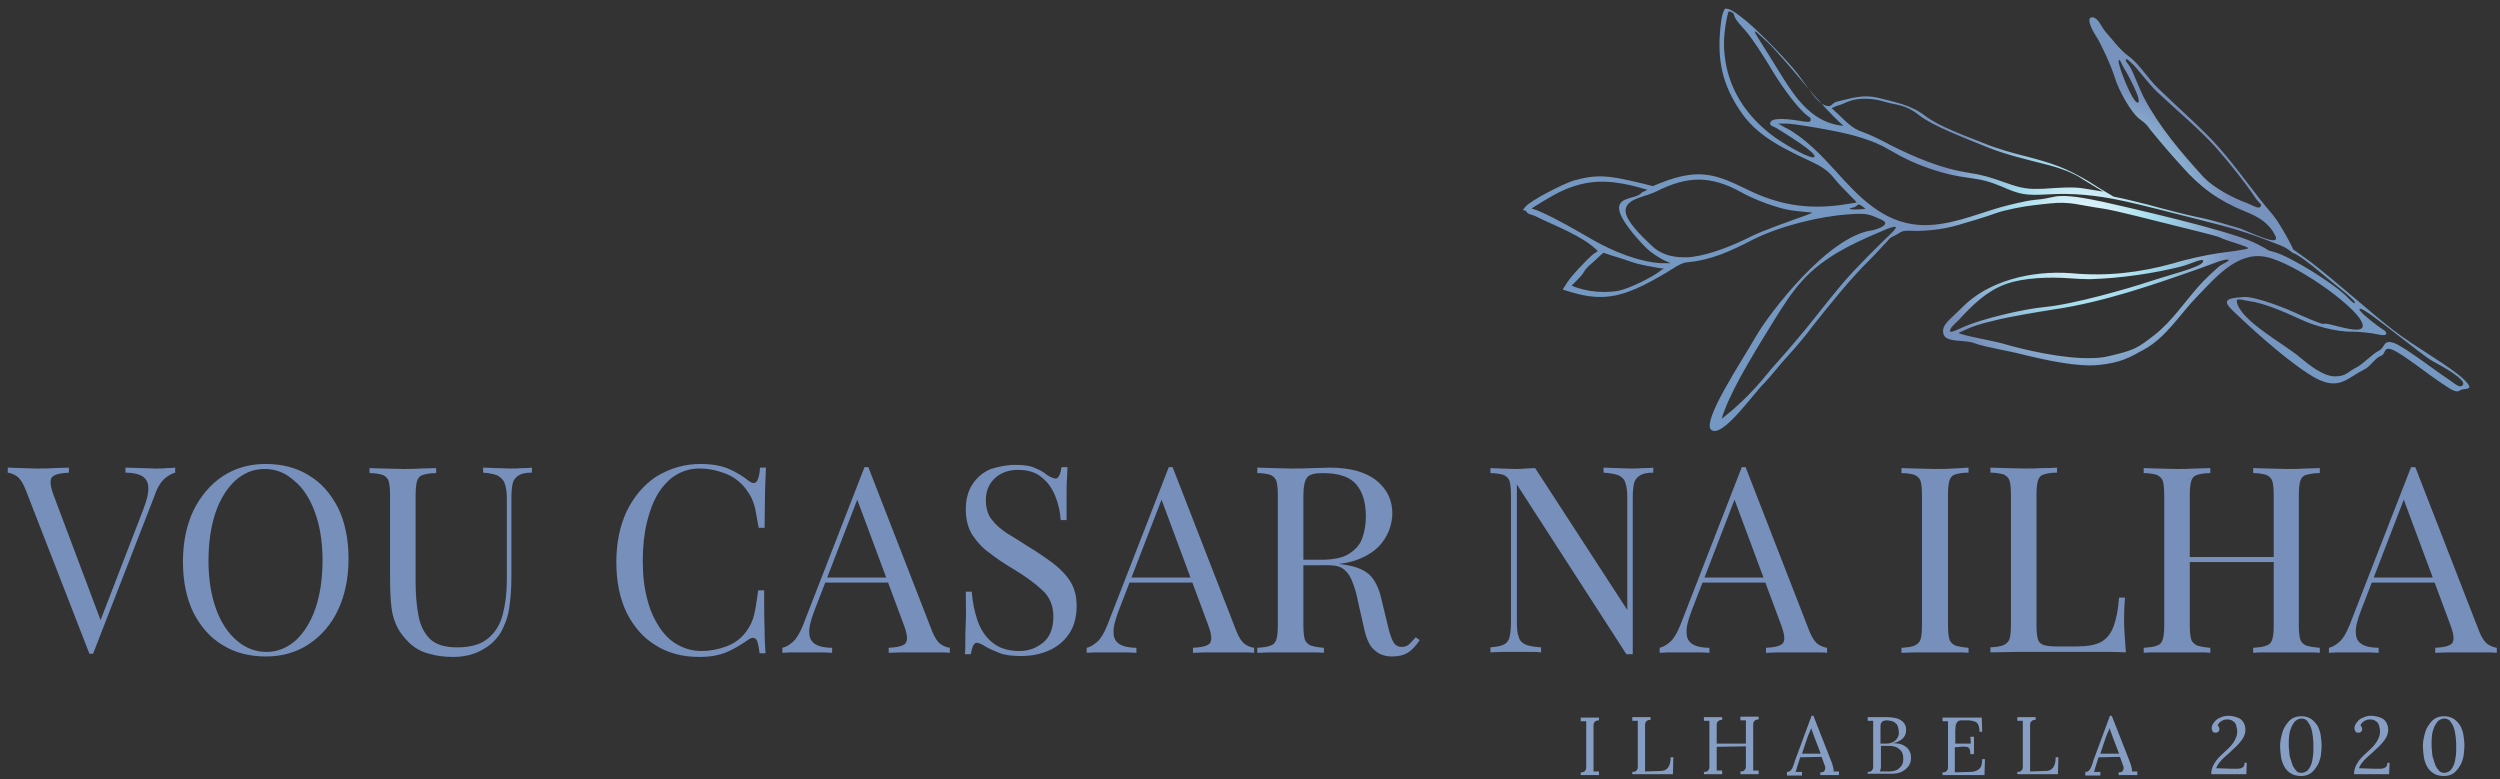 <?xml version="1.0" encoding="utf-8"?>
<!-- Generator: Adobe Illustrator 22.0.0, SVG Export Plug-In . SVG Version: 6.00 Build 0)  -->
<svg version="1.1" id="Layer_1" xmlns="http://www.w3.org/2000/svg" xmlns:xlink="http://www.w3.org/1999/xlink" x="0px" y="0px"
	 viewBox="0 0 548 170.8" style="enable-background:new 0 0 548 170.8;" xml:space="preserve">
<rect x="0" y="0" width="548" height="170.8" fill="#333333" stroke="none"/>
<style type="text/css">
	.st0{clip-path:url(#SVGID_2_);fill:url(#SVGID_3_);}
	.st1{clip-path:url(#SVGID_5_);fill:#778FBB;}
	.st2{clip-path:url(#SVGID_5_);fill:#879EC4;}
	.st3{clip-path:url(#SVGID_7_);fill:#778FBB;}
</style>
<g>
	<defs>
		<path id="SVGID_1_" d="M504.1,78.3c-3.2-2.8-13.1-8-13.8-12.2c-0.1-0.8,1-0.4,2.7-0.1c3.1,0.4,7.4,2.2,11.5,4.1
			c2.5,1.2,7.6,2.7,11.1,2.6c1.5,0,4.5,0.3,5.6,0.6c2.5,0.6,2.1-0.6,1.1-1.1c-1-0.6-6.5-4.8-4.8-4.5c1.6,0.3,13.5,10.3,15.8,11.5
			c2.3,1.2,7.2,4,6.6,5.1c-0.6,1.1-2-0.4-3.4-1.3c-2.5-1.6-9.3-6.9-11.7-7.8c-2.5-0.9-1.9,1-3.4,1.7c-1.4,0.7-3.4,2.9-4.8,3.6
			c-2.2,1.1-2.2,2-4.9,2c0,0,0,0,0,0C509.2,82.4,506.4,80.2,504.1,78.3 M438.6,75.2c-1.9-0.5-6.9-1.4-8.4-1.9
			c-1.5-0.4-0.8-0.3,0.6-1c1.4-0.7,3.2-1.3,6.2-2c3-0.8,9.5-1.9,13.4-2.5c10.8-1.6,22-5.5,31.9-9c2.5-0.9,5.1-2,6-1.9
			c0.9,0.2-1.2,0.9-2,1.6c-0.8,0.7-3.1,2.8-4.4,4.3c-3,3.4-5.9,7.7-9.6,10.6s-4.5,3.4-10.2,4.7c-1.2,0.3-2.5,0.4-4.1,0.4
			C452.2,78.6,444,76.8,438.6,75.2 M477.8,58.5c2.5-0.6,5.6-2.3,5.1-1.1c-0.5,1.2-7.2,2.8-11.7,4.3c-4.5,1.5-16.6,5-23,5.6
			c-5.2,0.5-13.9,2.7-17.4,4.2c-2.7,1.2-3.8,1.8-3.2,0.5c0.2-0.4,1.3-1.4,1.9-2c2.8-3.1,6-6.2,10.1-7.7c4.1-1.5,9.9-1.6,14-1.3
			c1.5,0.1,3,0.2,4.5,0.2C465,61,472.1,59.9,477.8,58.5 M345.8,63.1c-0.4-0.1-0.9-0.3-1.3-0.5c0.5-0.5,0.8-0.8,1.3-1.3
			c0.5-0.5,1-1,1.4-1.7c0.4-0.8,1.5-1.7,2.2-2.3c0.7-0.6,1.3-1.3,2.1-1.9c1.3,0.5,4.8,1.5,5.8,1.9c2.1,0.8,5.6,1.3,6.7,1.5
			c0.4,0.1,0.6,0,0.8,0c0,0,0,0,0,0c-0.1,0.1-0.4,0.2-0.9,0.6c-1.3,1.1-6.8,4-9.5,4.4c-0.8,0.1-1.7,0.2-2.6,0.2
			C349.6,64,347.6,63.7,345.8,63.1 M378,90c2.2-5.9,7.6-14.4,10.4-19c2.5-4.1,4.5-7.1,6.6-9.4c4.8-5.4,11.6-8.4,16.5-10.5
			c2.5-1.1,5.7-2.5,3.1,0c-2.6,2.5-7.4,7.2-10.6,10.9c-1.7,2-4.9,6-6.8,8.4c-1.9,2.4-4.3,5.2-6.2,7.4c-1.9,2.1-3.3,3.7-5,5.8
			c-1.8,2.1-3.7,4-5.7,5.8c-0.9,0.8-1.9,1.6-2.9,2.4C377.5,91.3,377.7,90.8,378,90 M405.7,45.6c1-0.2,0.9-0.2,1.4-0.6
			c0.5-0.4,0.7,0,1.1,0.2c0.3,0.2,0.5,0.4,0.7,0.6c-0.3,0-1.2,0.1-1.4,0.1c-0.1,0-0.3,0-0.5,0C406.1,46,404.9,45.8,405.7,45.6
			 M364.2,57.7c-5.1-0.3-10.8-2.7-15-5.1c-4.2-2.4-7.7-4.5-11.8-6.3c-0.9-0.4-0.9-0.3-1.7-0.6c1-0.6,1.2-0.8,2.4-1.5
			c1.2-0.7,3.2-1.9,4.6-2.5c5.3-2.3,9.6-2.3,15.1-1c0.8,0.2,2.4,0.6,3.3,0.9c-0.2,0.2-1.2,0.5-1.3,0.7c-1.1,1.3-4.8,0.8-4.9,3.2
			c-0.1,2.4,4.1,7,6,8.9c0.9,0.9,2.5,1.9,3.4,2.4c0.9,0.5,1.1,0.5,1.9,0.9c-0.4,0-0.6,0-0.9,0c-0.2,0-0.4,0-0.6,0
			C364.5,57.7,364.3,57.7,364.2,57.7 M362,53.8c-2.1-2-6.3-5.9-5.6-8.2c0.7-2.2,4.2-2.4,6.8-3.7c6.6-3.3,11.7-3.5,18.4,0.2
			c2.3,1.3,5.6,2.6,7.7,3.2c3,1,5.3,1,7.9,1.3c0.4,0-2.1,0.9-3.6,1.4c-1.4,0.5-7.5,2.7-9.5,3.7c-4.1,2.1-9.2,4.1-13.1,4.6
			c-0.7,0.1-1.3,0.1-1.9,0.1C366.1,56.4,363.7,55.5,362,53.8 M390.4,27.1c0.1,0,0.3,0,1.4,0c1.9,0.1,7.1,1,9.6,1.5
			c4.4,0.8,9.1,2.1,12.5,4.1c3.4,2,6,3.2,9.2,4.3c3.2,1.1,5.6,1.6,8.6,2c3,0.4,4.4,0.8,7.1,1.9c3.9,1.7,5,2,10.2,1.7
			c5.1-0.3,10.3,0.1,16.7,1.5c2.9,0.6,11.4,2.8,15,3.7c3.6,0.9,8.3,2.1,11,3c2.8,0.9,4.6,1.6,6.4,2.3c1.8,0.7,2.5,0.9,3.5,1.6
			c1,0.7,0.4,0.5,1.6,1c1.1,0.6,2.3,1.5,3.7,2.6c1.4,1.1,4.8,4,6,4.9c1.2,1,3.2,2.6,3.3,3.1c0.1,0.5-0.8-0.2-1.6-1.1
			c-3-3.1-12.5-8.9-15.9-9.9c-1.1-0.3-1.5-0.4-1.6-0.5c-0.1-0.1-0.3-0.2-0.8-0.5c-2.1-1.1-2.3-1.3-5.5-2.4c-5.1-1.7-12.2-3.5-18.4-5
			c-2.8-0.7-8.9-2.1-11.6-2.7c-3.4-0.7-7.8-1.6-10.4-1.1c-2.5,0.5-2.2,0.5-4.3,0.7c-2.1,0.2-5.6,1.1-7.5,1.6
			c-6.2,1.8-11.7,4.3-18,3.9c-7.9-0.6-13.1-6.1-18.3-11.9c-2.9-3.2-6.7-7.2-10.7-9.3c-0.7-0.3-1.2-0.7-1.9-1c0.3,0,0.4,0,0.5,0
			C390.3,27.1,390.3,27.1,390.4,27.1 M438.9,39.8c-2.5-0.9-4.5-1.5-7.2-1.9c-6.1-0.9-12.2-3.5-17.5-6.2c-2.3-1.2-3.8-2-6-2.8
			c-2.2-0.7-3.6-2.3-5.3-3.9c-0.3-0.3-1-0.9-1.4-1.3c0.8-0.3,0.7-0.4,1.8-0.7c1-0.3,1.8-0.9,3.5-1.2c1.7-0.3,4.1-0.2,6.3,0.5
			c2.6,0.8,4.5,0.5,7.5,2.9c3,2.4,10.2,5.1,14.6,6.9c4.4,1.8,8.8,2.8,13.9,4.1c1.9,0.5,5.4,1.6,7.6,3.2c0.8,0.5,3.3,2,4.3,2.6
			c-1.1-0.2-3.2-0.5-4.3-0.7c-2.3-0.4-5.9-0.1-7.6,0c-0.9,0.1-1.7,0.1-2.4,0.1C443.8,41.5,442,40.9,438.9,39.8 M464.4,13.4
			c0.1-1,0.8,1,1.1,1.4c0.3,0.4,4.3,7.5,3.1,7.7c0,0,0,0,0,0C467.4,22.5,464.3,14.4,464.4,13.4 M492.5,44.5c-3-1.1-7.1-3.2-9.5-5.7
			c-5-5.5-9.7-11-13.1-17.5c-0.9-1.7-2.2-5.2-2.8-6.3c-0.6-1.1-1.3-1.6-1.1-1.9c0.2-0.3,0.2-0.2,1.3,0.8c1.1,0.9,3.6,4.4,5.5,6.2
			c3.9,3.7,9.2,8.1,12.9,12.2c3,3.4,6.6,7.9,8.7,11.1c0.9,1.3,1.5,1.3,1.1,1.9c-0.1,0.1-0.2,0.2-0.4,0.2
			C494.5,45.5,493.5,44.9,492.5,44.5 M401.9,27.2c-5.8-1.5-9.2-7.1-12.1-11.8c-1.2-1.9-3.9-6.3-4.5-7.2c-1.8-2.9,0.5-0.4,2.3,1.2
			c1.1,1,5.1,5.6,7.1,8c1.6,2,5.1,6,7.1,8c0.9,0.9,1.4,1.4,2.3,2.2C403.3,27.5,402.6,27.4,401.9,27.2 M388.9,30
			c-6-4.4-10.2-10.5-10.9-18.3c-0.3-2.8,0.1-6,0.7-8.5c0.2-1,0.4-0.7,0.9-0.5c0.5,0.3,0.3,0,0.6,0.9c0.3,0.8,1.2,1.8,2.3,3
			c1.6,1.8,4,5.6,5.4,7.9c2.1,3.6,5.1,7.9,7.6,10.3c1.1,1,1.5,0.9,1.4,1.6c-0.1,0.7-2.5,0-3,0c-1.2-0.2-5-0.7-5.7,0.2
			c-0.7,1,0.7,1.1,1.4,1.6c1.1,0.7,8.9,5.4,8.1,6.2c-0.1,0.1-0.2,0.1-0.3,0.1C395.8,34.4,390.7,31.3,388.9,30 M377.3,4.5
			c-1.1,8.2,0,14,4.7,20.6c3.8,5.2,9.7,7.8,15.4,10.5c1.7,0.8,3.3,1.8,4.4,3.2c1.1,1.4,2.5,2.8,3.4,3.7c0.9,1,1.1,1,1.8,1.9
			c-0.9,0.1-2.5,0.4-3.2,0.5c-7.9,1.1-14.2-0.1-20.9-3.4s-10.2-4.4-17.3-2c-0.9,0.3-2.3,0.9-3.3,1.3c-1.2-0.3-3.5-0.9-4.5-1.1
			c-5-1.1-7.7-1.6-12.9-0.1c-2.3,0.7-9.3,4.3-10.5,5.7c-0.7,0.8-0.6,0.8-0.4,0.8c0.2,0,0.4,0,0.6,0.3c0.4,0.7,1.1,0.5,2.4,1.2
			c3.8,1.9,9.9,4.1,13.1,7.3c0.3,0.3-0.2,0.2-1.2,1.1c-1,0.9-4.8,4.7-5.8,6.6c-0.1,0.2-0.5,0.6-0.5,0.9c1,0.3,2.6,0.8,3.5,1
			c5.4,1.3,9.3,0.4,14.2-2c2-1,4.8-2.6,6.2-3.5c1.4-0.9,2.3-1.4,3.3-1.5c5.4-0.5,9.4-2.4,14.3-4.9c6.1-3.1,14.9-5.2,21-5.6
			c3.7-0.3,4.5-0.1,6.5,0.8c1.2,0.5,1.8,0.8,1.6,1.3c-0.1,0.5-1.7,1.2-2.9,1.4c-9.8,1.4-22.5,18.3-25.2,22.9
			c-3.3,5.8-12.4,19.3-9.9,20.9c2.5,1.6,9.2-8.1,11.6-10.4c1.2-1.2,3.6-4.3,5.2-6c1.6-1.7,4-4.6,5.4-6.5c3.8-4.8,8.3-10.4,12.3-14.3
			c1.9-1.9,2.6-2.8,3.8-4c1.1-1.3,0.8-0.9,2.1-1.6c1.3-0.7,1.1-1,3.6-0.9c2.4,0.1,6.5-0.2,10.1-1.3c1.3-0.4,5.9-1.7,8-2.5
			c2.1-0.8,6.5-1.6,8.4-1.8c1.9-0.2,2.3-0.3,3.6-0.4c4.5-0.5,6.5,0.4,11.5,1.1c2.9,0.4,12.4,2.9,15.3,3.6c2.9,0.7,10.1,2.5,10.4,2.7
			c1.4,0.8,7.1,2.2,6.2,2.5c-1,0.3-4.1,0.7-6.4,1c-2.3,0.3-7.3,1.4-9.8,2.2c-7.5,2.1-14.8,2.9-22.4,2.2c-9-0.7-18.4,1.8-23.9,7.4
			c-2.9,2.9-4.7,3.9-4.2,5.9c0.5,2,4.7,1.2,6.7,2c1.9,0.8,8.5,1.9,10.2,2.4c5.7,1.4,12.6,2.9,17.2,2.4c4.7-0.5,6.5-1.5,9.9-3.4
			c4.9-2.7,7.8-7.7,11.7-11.7c3.9-4,8.7-9.8,14.9-8.6c6.2,1.2,19.4,10.5,21.1,14.3c1.1,2.4-2.2,1.7-5,1c-1.6-0.4-3-0.8-3.3-0.6
			c-0.4,0.2-4.4-1.6-5.1-1.9c-3.1-1.5-9.8-4.1-12.4-4c-5.2,0.3-4.5,1.2-1.1,4.3c4,3.8,12.3,11.2,17.2,13.7c4.9,2.4,6.6-0.3,10.4-2.2
			c1.1-0.5,2.3-2.5,3.5-2.9c1.2-0.4,0.4-2.2,2.6-1.3c2.2,0.9,8.2,5.7,10.7,7.3c1.4,0.9,3.1,2.3,4,1.6c0.9-0.7,3.7,0.3,0.8-2.5
			c-2.9-2.8-10.6-7-15.6-10.9c-5-3.9-12.1-10.3-17.8-14.7c-0.8-0.6-3-2.2-3.9-2.8c-0.6-1.2-0.7-1.5-1.5-2.9c-0.8-1.4-1.8-3.2-3-4.7
			c-4.3-5-7.4-9.8-12.1-15.1c-3.4-3.8-9.2-8.9-12.9-12.5c-2.5-2.4-4.3-5.5-6.5-7.1c-2.2-1.6-3.5-3.6-4.8-5c-1.3-1.3-1.9-3.6-3.3-3.6
			c-1.4,0-0.1,2.7,0.9,4.2c1,1.5,3.3,6.5,4.1,9.1c0.8,2.7,3.6,7.7,5.4,9c1.8,1.3,1.6,1.4,2.4,2.4c2.2,2.7,4.6,5.5,6.8,7.9
			c4.1,4.7,8.2,7.6,13.8,9.9c3,1.2,5.3,2.5,6.7,5.3c1.5,2.8-5.4-0.7-7.9-1.6c-1-0.3-6.3-1.9-9.1-2.4c-2.8-0.6-7.1-1.7-10.7-2.7
			c-1.6-0.4-5.6-1.4-7.7-1.8c-1.6-0.9-4.2-2.5-5.4-3.3c-5-3-8-4-13.7-5.5c-2.8-0.7-6.2-1.6-9.6-3c-3.4-1.4-9.5-3.5-12.6-5.9
			c-3.1-2.4-6.6-3-10.1-3.9c-3.5-0.9-5.9,0-9.3,0.8c-1.2,0.3-1,1.5-2.8,0.7c-1.8-0.8-3.7-4.2-5.9-7c-2.2-2.8-7.7-8.5-11-11.3
			c-1.9-1.5-3.4-2.8-4.6-2.8C378.2,1.7,377.6,2.4,377.3,4.5"/>
	</defs>
	<clipPath id="SVGID_2_">
		<use xlink:href="#SVGID_1_"  style="overflow:visible;"/>
	</clipPath>
	
		<radialGradient id="SVGID_3_" cx="-27.333" cy="641.315" r="1" gradientTransform="matrix(48.11 18.379 18.379 -48.11 -10015.529 31406.947)" gradientUnits="userSpaceOnUse">
		<stop  offset="0" style="stop-color:#FFFFFF"/>
		<stop  offset="0.309" style="stop-color:#A5DDEE"/>
		<stop  offset="0.627" style="stop-color:#7A94BE"/>
		<stop  offset="0.651" style="stop-color:#778FBB"/>
		<stop  offset="1" style="stop-color:#7498C1"/>
	</radialGradient>
	<polygon class="st0" points="360.6,-68.2 574.8,13.6 516.8,165.6 302.5,83.7 	"/>
</g>
<g>
	<defs>
		<polyline id="SVGID_4_" points="-27.3,641.3 -27.3,-150.7 584.7,-150.7 584.7,641.3 		"/>
	</defs>
	<clipPath id="SVGID_5_">
		<use xlink:href="#SVGID_4_"  style="overflow:visible;"/>
	</clipPath>
	<path class="st1" d="M38.4,102.5v1.1c-0.7,0.2-1.5,0.6-2.3,1.3c-0.8,0.7-1.6,1.9-2.2,3.7l-13.5,34.7h-0.2h-0.2h-0.2h-0.2l-14-36
		c-0.6-1.5-1.2-2.4-1.9-2.9c-0.7-0.5-1.4-0.7-2-0.8v-1.1c0.8,0,1.7,0.1,2.8,0.1c1.1,0,2.2,0.1,3.3,0.1c1.5,0,2.9,0,4.2-0.1
		c1.3,0,2.3-0.1,3.1-0.1v1.1c-1.9,0.1-3.2,0.4-3.7,1c-0.5,0.6-0.4,1.9,0.3,3.8l10.6,28.2l-0.9,1l10-25.9c0.8-2.1,1.2-3.7,1.1-4.8
		c0-1.2-0.5-2-1.3-2.5c-0.8-0.5-2.1-0.8-3.7-0.8v-1.1c1.1,0,2.2,0.1,3.4,0.1c1.1,0,2.2,0.1,3.2,0.1c1,0,1.8,0,2.5-0.1
		C37.2,102.6,37.8,102.6,38.4,102.5"/>
	<path class="st1" d="M58.2,101.7c3.6,0,6.8,0.8,9.5,2.5c2.7,1.6,4.8,4,6.4,7.1c1.5,3.1,2.3,6.8,2.3,11.2c0,4.3-0.8,8-2.3,11.2
		c-1.5,3.2-3.7,5.7-6.4,7.5c-2.7,1.8-5.9,2.7-9.4,2.7c-3.6,0-6.8-0.8-9.5-2.5c-2.7-1.6-4.8-4-6.4-7.1c-1.5-3.1-2.3-6.8-2.3-11.2
		c0-4.3,0.8-8,2.3-11.2c1.6-3.2,3.7-5.7,6.4-7.5C51.5,102.6,54.7,101.7,58.2,101.7 M58,102.8c-2.5,0-4.6,0.9-6.5,2.6
		c-1.8,1.7-3.3,4.1-4.3,7.1c-1,3-1.5,6.5-1.5,10.5c0,4,0.6,7.6,1.7,10.6c1.1,3,2.7,5.3,4.6,6.9c1.9,1.6,4.1,2.4,6.4,2.4
		c2.5,0,4.6-0.9,6.5-2.6c1.8-1.7,3.3-4.1,4.3-7.1c1-3,1.5-6.5,1.5-10.4c0-4.1-0.6-7.6-1.7-10.6c-1.1-3-2.6-5.3-4.6-6.9
		C62.5,103.6,60.4,102.8,58,102.8"/>
	<path class="st1" d="M116.6,102.5v1.1c-1.3,0-2.3,0.2-2.9,0.6s-1.1,0.9-1.3,1.7c-0.2,0.8-0.3,1.9-0.3,3.3v17.2c0,2.7-0.2,5-0.5,7
		c-0.3,2-1,3.7-1.8,5.2c-1,1.6-2.3,2.9-4.2,3.9c-1.8,1-3.9,1.5-6.3,1.5c-1.8,0-3.6-0.2-5.2-0.7c-1.7-0.4-3.1-1.2-4.4-2.4
		c-1.1-1.1-2-2.2-2.6-3.4c-0.6-1.2-1.1-2.6-1.3-4.4c-0.2-1.7-0.3-3.9-0.3-6.5v-18c0-1.4-0.1-2.5-0.3-3.1c-0.2-0.7-0.7-1.1-1.3-1.4
		c-0.7-0.2-1.7-0.4-2.9-0.4v-1.1c0.8,0,1.9,0.1,3.1,0.1c1.3,0,2.7,0.1,4.2,0.1c1.3,0,2.7,0,4-0.1c1.3,0,2.4-0.1,3.3-0.1v1.1
		c-1.3,0-2.3,0.2-2.9,0.4c-0.7,0.2-1.1,0.7-1.3,1.4c-0.2,0.7-0.3,1.7-0.3,3.1v19c0,2.6,0.2,5,0.6,7.2c0.4,2.2,1.2,3.9,2.5,5.2
		c1.3,1.3,3.3,1.9,6,1.9c2.9,0,5.1-0.6,6.7-1.9c1.6-1.3,2.7-3,3.3-5.3c0.6-2.3,0.9-4.8,0.9-7.6v-17.9c0-1.4-0.2-2.5-0.5-3.3
		c-0.3-0.8-0.9-1.3-1.6-1.7c-0.8-0.3-1.8-0.5-3.1-0.6v-1.1c0.7,0,1.6,0.1,2.7,0.1c1.1,0,2.2,0.1,3.1,0.1c1,0,2,0,2.9-0.1
		C115.2,102.6,116,102.6,116.6,102.5"/>
	<path class="st1" d="M153.6,101.7c2.5,0,4.6,0.4,6.2,1.1c1.6,0.7,3.1,1.6,4.3,2.6c0.8,0.6,1.3,0.6,1.7,0.2c0.4-0.4,0.7-1.5,0.8-3.1
		h1.3c-0.1,1.4-0.1,3.1-0.2,5.2c0,2-0.1,4.7-0.1,8h-1.3c-0.3-1.6-0.5-2.9-0.7-3.9c-0.2-1-0.5-1.8-0.8-2.5c-0.3-0.7-0.8-1.4-1.3-2.1
		c-1.2-1.6-2.7-2.7-4.5-3.4c-1.8-0.7-3.7-1.1-5.7-1.1c-1.9,0-3.6,0.5-5.1,1.4c-1.5,0.9-2.8,2.3-3.9,4c-1.1,1.8-1.9,3.9-2.5,6.4
		c-0.6,2.5-0.9,5.3-0.9,8.4c0,3.2,0.3,6,1,8.5c0.6,2.5,1.6,4.5,2.7,6.2c1.2,1.7,2.5,3,4.1,3.8c1.6,0.9,3.3,1.3,5.1,1.3
		c1.7,0,3.5-0.3,5.4-1c1.9-0.7,3.3-1.8,4.4-3.3c0.8-1.1,1.4-2.3,1.7-3.6c0.3-1.3,0.6-3.1,0.9-5.4h1.3c0,3.5,0,6.3,0.1,8.4
		c0,2.1,0.1,3.9,0.2,5.4h-1.3c-0.2-1.6-0.4-2.7-0.8-3.1c-0.4-0.4-1-0.4-1.8,0.2c-1.4,1-2.9,1.9-4.5,2.6c-1.6,0.7-3.6,1.1-6.1,1.1
		c-3.6,0-6.8-0.8-9.5-2.5c-2.7-1.6-4.8-4-6.4-7.1c-1.5-3.1-2.3-6.8-2.3-11.2c0-4.3,0.8-8,2.3-11.2c1.6-3.2,3.7-5.7,6.4-7.5
		C146.9,102.6,150.1,101.7,153.6,101.7"/>
	<path class="st1" d="M190.3,102.3l14,36c0.6,1.5,1.2,2.4,1.9,2.9c0.7,0.5,1.4,0.7,2,0.8v1.1c-0.8-0.1-1.7-0.1-2.8-0.1
		c-1.1,0-2.2,0-3.3,0c-1.5,0-2.9,0-4.2,0c-1.3,0-2.3,0.1-3.1,0.1v-1.1c1.9-0.1,3.2-0.4,3.7-1c0.5-0.6,0.4-1.9-0.3-3.8l-10.6-28.5
		l0.9-0.7l-10,25.9c-0.8,2.1-1.2,3.7-1.1,4.8c0,1.2,0.5,2,1.3,2.5c0.8,0.5,2.1,0.8,3.7,0.8v1.1c-1.1-0.1-2.2-0.1-3.4-0.1
		c-1.2,0-2.2,0-3.2,0c-1,0-1.8,0-2.4,0c-0.7,0-1.3,0.1-1.9,0.1v-1.1c0.8-0.2,1.5-0.6,2.3-1.3c0.8-0.7,1.5-1.9,2.2-3.6l13.5-34.7h0.5
		H190.3z M197.2,126.6v1.1h-17.1l0.6-1.1H197.2z"/>
	<path class="st1" d="M222.5,101.9c1.9,0,3.4,0.2,4.4,0.7c1,0.4,1.9,0.9,2.6,1.5c0.5,0.3,0.8,0.5,1.1,0.6c0.3,0.1,0.6,0.2,0.8,0.2
		c0.6,0,1-0.8,1.3-2.5h1.3c0,0.7-0.1,1.4-0.1,2.3c-0.1,0.9-0.1,2.1-0.1,3.5c0,1.5,0,3.4,0,5.8h-1.3c-0.1-1.8-0.5-3.6-1.2-5.3
		c-0.7-1.7-1.7-3.1-3-4.1c-1.3-1.1-3-1.6-5.2-1.6c-2,0-3.7,0.6-5,1.8c-1.3,1.2-2,2.8-2,4.8c0,1.7,0.4,3.2,1.3,4.3
		c0.9,1.2,2.1,2.2,3.5,3.1c1.5,0.9,3.1,1.9,4.8,3c2,1.2,3.7,2.4,5.3,3.6c1.5,1.2,2.8,2.5,3.7,4c0.9,1.5,1.3,3.2,1.3,5.3
		c0,2.4-0.6,4.5-1.7,6.1c-1.1,1.6-2.6,2.8-4.4,3.6c-1.8,0.8-3.9,1.2-6.1,1.2c-2,0-3.6-0.2-4.8-0.7c-1.2-0.5-2.2-0.9-3-1.4
		c-0.8-0.5-1.5-0.8-1.9-0.8c-0.6,0-1,0.8-1.3,2.5h-1.3c0.1-0.8,0.1-1.7,0.1-2.8c0-1.1,0-2.5,0.1-4.3s0-4,0-6.6h1.3
		c0.2,2.3,0.6,4.4,1.3,6.4c0.7,2,1.8,3.6,3.3,4.8c1.5,1.2,3.4,1.8,5.9,1.8c1.9,0,3.6-0.6,5.1-1.8s2.3-3.1,2.3-5.8
		c0-2.3-0.8-4.3-2.5-5.8c-1.6-1.5-3.8-3.1-6.5-4.7c-1.8-1.1-3.5-2.2-5-3.4c-1.6-1.1-2.8-2.5-3.8-4c-0.9-1.5-1.4-3.3-1.4-5.5
		c0-2.3,0.5-4.1,1.5-5.6c1-1.5,2.3-2.6,4-3.3C218.9,102.3,220.6,101.9,222.5,101.9"/>
	<path class="st1" d="M257,102.3l14,36c0.6,1.5,1.2,2.4,1.9,2.9c0.7,0.5,1.4,0.7,2,0.8v1.1c-0.8-0.1-1.7-0.1-2.8-0.1
		c-1.1,0-2.2,0-3.3,0c-1.5,0-2.9,0-4.2,0c-1.3,0-2.3,0.1-3.1,0.1v-1.1c1.9-0.1,3.2-0.4,3.7-1c0.5-0.6,0.4-1.9-0.3-3.8l-10.6-28.5
		l0.9-0.7l-10,25.9c-0.8,2.1-1.2,3.7-1.1,4.8c0,1.2,0.5,2,1.3,2.5c0.8,0.5,2.1,0.8,3.7,0.8v1.1c-1.1-0.1-2.2-0.1-3.4-0.1
		c-1.2,0-2.2,0-3.2,0c-1,0-1.8,0-2.4,0c-0.7,0-1.3,0.1-1.9,0.1v-1.1c0.8-0.2,1.5-0.6,2.3-1.3c0.8-0.7,1.5-1.9,2.2-3.6l13.5-34.7h0.5
		H257z M263.9,126.6v1.1h-17.1l0.6-1.1H263.9z"/>
	<path class="st1" d="M275.8,102.5c0.8,0,1.9,0.1,3.1,0.1c1.3,0,2.6,0.1,3.8,0.1c1.8,0,3.5,0,5.2-0.1c1.6,0,2.8-0.1,3.5-0.1
		c4.6,0,8.1,1,10.4,2.9c2.3,1.9,3.4,4.3,3.4,7.1c0,1.1-0.2,2.4-0.7,3.7c-0.5,1.3-1.2,2.5-2.4,3.7c-1.1,1.1-2.7,2.1-4.6,2.8
		c-1.9,0.7-4.4,1.1-7.4,1.1h-5.5v-1.1h4.9c2.7,0,4.8-0.4,6.2-1.3c1.4-0.9,2.4-2,2.9-3.4c0.5-1.4,0.8-3,0.8-4.8c0-3-0.7-5.4-2.1-7
		c-1.4-1.7-3.9-2.5-7.4-2.5c-1.8,0-2.9,0.3-3.4,1c-0.5,0.6-0.8,2-0.8,4V137c0,1.4,0.1,2.4,0.3,3.1c0.2,0.7,0.7,1.1,1.3,1.4
		c0.7,0.2,1.6,0.4,2.9,0.5v1.1c-0.9-0.1-2-0.1-3.3-0.1c-1.3,0-2.6,0-4,0c-1.5,0-2.9,0-4.2,0c-1.3,0-2.3,0.1-3.1,0.1v-1.1
		c1.3-0.1,2.3-0.2,2.9-0.5c0.7-0.2,1.1-0.7,1.3-1.4c0.2-0.7,0.3-1.7,0.3-3.1v-28.4c0-1.4-0.1-2.5-0.3-3.1c-0.2-0.7-0.7-1.1-1.3-1.4
		c-0.7-0.2-1.6-0.4-2.9-0.4V102.5z M284.9,122.9c2.1,0.1,3.7,0.2,4.9,0.3c1.2,0.1,2.1,0.2,2.9,0.3c0.7,0.1,1.5,0.2,2.1,0.3
		c2.6,0.4,4.4,1.2,5.5,2.3c1.1,1.1,2,2.9,2.5,5.2l1.4,5.8c0.4,1.7,0.8,2.9,1.2,3.6c0.4,0.7,1,1.1,1.9,1.1c0.6,0,1.2-0.2,1.6-0.6
		c0.4-0.4,0.9-0.9,1.4-1.5l0.9,0.6c-0.8,1.2-1.6,2.1-2.5,2.7c-0.9,0.6-2.1,0.9-3.6,0.9c-1.4,0-2.7-0.4-3.7-1.3
		c-1.1-0.8-1.9-2.5-2.4-4.9l-1.3-5.7c-0.3-1.6-0.7-3.1-1.2-4.3c-0.4-1.2-1-2.1-1.8-2.8c-0.8-0.7-1.9-1-3.5-1H285L284.9,122.9z"/>
	<path class="st1" d="M362.4,102.5v1.1c-1.3,0-2.3,0.2-2.9,0.6s-1.1,0.9-1.3,1.7c-0.2,0.8-0.3,1.9-0.3,3.3v34.2h-0.7h-0.7l-24-37.2
		v30.2c0,1.4,0.1,2.5,0.4,3.2c0.2,0.8,0.7,1.3,1.5,1.7c0.7,0.3,1.9,0.5,3.4,0.6v1.1c-0.7-0.1-1.6-0.1-2.7-0.1c-1.1,0-2.2,0-3.1,0
		c-1,0-1.9,0-2.9,0c-1,0-1.8,0.1-2.4,0.1v-1.1c1.3-0.1,2.3-0.3,2.9-0.6c0.7-0.3,1.1-0.9,1.3-1.7c0.2-0.8,0.3-1.9,0.3-3.2v-27.8
		c0-1.4-0.1-2.5-0.3-3.1c-0.2-0.7-0.7-1.1-1.3-1.4c-0.7-0.2-1.7-0.4-2.9-0.4v-1.1c0.6,0,1.5,0.1,2.4,0.1c1,0,1.9,0.1,2.9,0.1
		c0.8,0,1.6,0,2.4-0.1c0.8,0,1.5-0.1,2.1-0.1l20.2,31.1v-24.5c0-1.4-0.1-2.5-0.4-3.3c-0.2-0.8-0.7-1.3-1.5-1.7
		c-0.7-0.3-1.9-0.5-3.3-0.6v-1.1c0.7,0,1.6,0.1,2.7,0.1c1.1,0,2.2,0.1,3.1,0.1c1,0,2,0,2.9-0.1C361,102.6,361.8,102.6,362.4,102.5"
		/>
	<path class="st1" d="M382.6,102.3l14,36c0.6,1.5,1.2,2.4,1.9,2.9c0.7,0.5,1.4,0.7,2,0.8v1.1c-0.8-0.1-1.7-0.1-2.8-0.1
		c-1.1,0-2.2,0-3.3,0c-1.5,0-2.9,0-4.2,0c-1.3,0-2.3,0.1-3.1,0.1v-1.1c1.9-0.1,3.2-0.4,3.7-1c0.5-0.6,0.4-1.9-0.3-3.8l-10.6-28.5
		l0.9-0.7l-10,25.9c-0.8,2.1-1.2,3.7-1.1,4.8c0,1.2,0.5,2,1.3,2.5c0.8,0.5,2.1,0.8,3.7,0.8v1.1c-1.1-0.1-2.2-0.1-3.4-0.1
		c-1.2,0-2.2,0-3.2,0c-1,0-1.8,0-2.4,0c-0.7,0-1.3,0.1-1.9,0.1v-1.1c0.8-0.2,1.5-0.6,2.3-1.3s1.5-1.9,2.2-3.6l13.5-34.7h0.5H382.6z
		 M389.6,126.6v1.1h-17.1l0.6-1.1H389.6z"/>
	<path class="st1" d="M431.5,102.5v1.1c-1.3,0-2.3,0.2-2.9,0.4c-0.7,0.2-1.1,0.7-1.3,1.4c-0.2,0.7-0.3,1.7-0.3,3.1V137
		c0,1.4,0.1,2.4,0.3,3.1c0.2,0.7,0.7,1.1,1.3,1.4c0.7,0.2,1.6,0.4,2.9,0.5v1.1c-0.9-0.1-2-0.1-3.3-0.1c-1.3,0-2.6,0-4,0
		c-1.5,0-2.9,0-4.2,0c-1.3,0-2.3,0.1-3.2,0.1v-1.1c1.3-0.1,2.3-0.2,2.9-0.5s1.1-0.7,1.3-1.4c0.2-0.7,0.3-1.7,0.3-3.1v-28.4
		c0-1.4-0.1-2.5-0.3-3.1c-0.2-0.7-0.7-1.1-1.3-1.4c-0.7-0.2-1.7-0.4-2.9-0.4v-1.1c0.8,0,1.9,0.1,3.2,0.1c1.3,0,2.7,0.1,4.2,0.1
		c1.3,0,2.7,0,4-0.1C429.5,102.6,430.6,102.6,431.5,102.5"/>
	<path class="st1" d="M450.9,102.5v1.1c-1.3,0-2.3,0.2-2.9,0.4c-0.7,0.2-1.1,0.7-1.3,1.4c-0.2,0.7-0.3,1.7-0.3,3.1V137
		c0,1.4,0.1,2.4,0.3,3.1c0.2,0.7,0.7,1.1,1.3,1.3c0.7,0.2,1.6,0.3,2.9,0.3h4.2c2.4,0,4.2-0.3,5.5-1c1.2-0.7,2.1-1.8,2.7-3.4
		c0.6-1.6,1-3.7,1.2-6.3h1.3c-0.1,1.2-0.2,2.7-0.2,4.7c0,0.7,0,1.8,0.1,3.1c0.1,1.4,0.2,2.8,0.3,4.2c-1.9-0.1-4.1-0.1-6.6-0.1
		c-2.4,0-4.6,0-6.5,0h-4.6c-1.9,0-3.9,0-6,0c-2.1,0-4.1,0.1-6,0.1v-1.1c1.3-0.1,2.3-0.2,2.9-0.5s1.1-0.7,1.3-1.4
		c0.2-0.7,0.3-1.7,0.3-3.1v-28.4c0-1.4-0.1-2.5-0.3-3.1c-0.2-0.7-0.7-1.1-1.3-1.4c-0.7-0.2-1.7-0.4-2.9-0.4v-1.1
		c0.8,0,1.9,0.1,3.2,0.1c1.3,0,2.7,0.1,4.2,0.1c1.3,0,2.7,0,4-0.1C448.9,102.6,450,102.6,450.9,102.5"/>
	<path class="st1" d="M469.9,143.1v-1.1c1.3-0.1,2.3-0.2,2.9-0.5c0.7-0.2,1.1-0.7,1.3-1.4c0.2-0.7,0.3-1.7,0.3-3.1v-28.4
		c0-1.4-0.1-2.5-0.3-3.1c-0.2-0.7-0.7-1.1-1.3-1.4c-0.7-0.2-1.7-0.4-2.9-0.4v-1.1c0.8,0,1.9,0.1,3.1,0.1c1.3,0,2.7,0.1,4.2,0.1
		c1.3,0,2.7,0,4-0.1c1.3,0,2.4-0.1,3.3-0.1v1.1c-1.3,0-2.3,0.2-2.9,0.4c-0.7,0.2-1.1,0.7-1.3,1.4c-0.2,0.7-0.3,1.7-0.3,3.1V137
		c0,1.4,0.1,2.4,0.3,3.1c0.2,0.7,0.7,1.1,1.3,1.4c0.7,0.2,1.6,0.4,2.9,0.5v1.1c-0.9-0.1-2-0.1-3.3-0.1c-1.3,0-2.6,0-4,0
		c-1.5,0-2.9,0-4.2,0C471.8,143,470.7,143,469.9,143.1 M477.9,122.1h22.6v1.1h-22.6V122.1z M493.9,143.1v-1.1
		c1.3-0.1,2.3-0.2,2.9-0.5c0.7-0.2,1.1-0.7,1.3-1.4c0.2-0.7,0.3-1.7,0.3-3.1v-28.4c0-1.4-0.1-2.5-0.3-3.1c-0.2-0.7-0.7-1.1-1.3-1.4
		c-0.7-0.2-1.7-0.4-2.9-0.4v-1.1c0.9,0,2,0.1,3.3,0.1c1.3,0,2.7,0.1,4,0.1c1.5,0,2.9,0,4.2-0.1c1.3,0,2.3-0.1,3.1-0.1v1.1
		c-1.3,0-2.3,0.2-3,0.4c-0.7,0.2-1.1,0.7-1.3,1.4c-0.2,0.7-0.3,1.7-0.3,3.1V137c0,1.4,0.1,2.4,0.3,3.1c0.2,0.7,0.7,1.1,1.3,1.4
		c0.7,0.2,1.7,0.4,3,0.5v1.1c-0.8-0.1-1.9-0.1-3.1-0.1c-1.3,0-2.7,0-4.2,0c-1.3,0-2.6,0-4,0C495.9,143,494.8,143,493.9,143.1"/>
	<path class="st1" d="M529.4,102.3l14,36c0.6,1.5,1.2,2.4,1.9,2.9c0.7,0.5,1.4,0.7,2,0.8v1.1c-0.8-0.1-1.7-0.1-2.8-0.1
		c-1.1,0-2.2,0-3.3,0c-1.5,0-2.9,0-4.2,0c-1.3,0-2.3,0.1-3.2,0.1v-1.1c1.9-0.1,3.2-0.4,3.7-1c0.5-0.6,0.4-1.9-0.3-3.8l-10.6-28.5
		l0.9-0.7l-10,25.9c-0.8,2.1-1.2,3.7-1.1,4.8c0,1.2,0.5,2,1.3,2.5c0.8,0.5,2.1,0.8,3.7,0.8v1.1c-1.1-0.1-2.2-0.1-3.4-0.1
		c-1.2,0-2.2,0-3.2,0c-1,0-1.8,0-2.4,0c-0.7,0-1.3,0.1-1.9,0.1v-1.1c0.8-0.2,1.5-0.6,2.3-1.3c0.8-0.7,1.5-1.9,2.2-3.6l13.5-34.7h0.5
		H529.4z M536.4,126.6v1.1h-17.1l0.6-1.1H536.4z"/>
	<path class="st2" d="M350.5,157.9c-0.4,0-0.7,0.1-0.9,0.3c-0.2,0.2-0.3,0.4-0.3,0.8c0,0.3,0,0.7,0,1.1v7.6c0,0.3,0,0.6,0,0.8
		c0,0.2,0,0.4,0,0.6c0.2,0,0.4,0,0.6,0c0.2,0,0.4,0,0.6,0v0.8h-4v-0.6c0.5,0,0.8-0.1,0.9-0.3c0.2-0.2,0.3-0.4,0.3-0.8
		c0-0.3,0-0.7,0-1.1v-7.7c0-0.2,0-0.5,0-0.7c0-0.2,0-0.4,0-0.6c-0.2,0-0.4,0-0.6,0l-0.6,0v-0.8h4V157.9z"/>
	<path class="st2" d="M357.8,169.8v-0.6c0.5,0,0.8-0.1,0.9-0.3c0.2-0.2,0.3-0.4,0.3-0.8c0-0.3,0-0.7,0-1.1v-7.7c0-0.2,0-0.5,0-0.7
		c0-0.2,0-0.4,0-0.6c-0.2,0-0.4,0-0.6,0l-0.6,0v-0.8h4v0.6c-0.4,0-0.8,0.1-0.9,0.3c-0.2,0.2-0.3,0.4-0.3,0.8c0,0.3,0,0.7,0,1.1v7.7
		c0,0.3,0,0.6,0,0.8c0,0.2,0,0.4,0,0.6l3.3-0.1c0.8,0,1.3-0.2,1.7-0.7c0.4-0.5,0.6-1.2,0.6-2.3h0.6l-0.1,3.7H357.8z"/>
	<path class="st2" d="M373.5,169.8v-0.6c0.5,0,0.8-0.1,0.9-0.3c0.2-0.2,0.3-0.4,0.3-0.8c0-0.3,0-0.7,0-1.1v-7.7c0-0.2,0-0.5,0-0.7
		c0-0.2,0-0.4,0-0.6c-0.2,0-0.4,0-0.6,0l-0.6,0v-0.8h4v0.6c-0.4,0-0.7,0.1-0.9,0.3c-0.2,0.2-0.3,0.4-0.3,0.8c0,0.3,0,0.7,0,1.1v3
		h6.4v-3.8c0-0.2,0-0.5,0-0.7c0-0.2,0-0.4,0-0.6c-0.2,0-0.4,0-0.6,0l-0.6,0v-0.8h4v0.6c-0.4,0-0.7,0.1-0.9,0.3
		c-0.2,0.2-0.3,0.4-0.3,0.8c0,0.3,0,0.7,0,1.1v7.6c0,0.3,0,0.6,0,0.8c0,0.2,0,0.4,0,0.6l0.6,0c0.2,0,0.4,0,0.6,0v0.8h-4v-0.6
		c0.5,0,0.8-0.1,0.9-0.3c0.2-0.2,0.3-0.4,0.3-0.8c0-0.3,0-0.7,0-1.1v-3.3l-6.4,0.1v3.8c0,0.3,0,0.6,0,0.8c0,0.2,0,0.4,0,0.6
		c0.2,0,0.4,0,0.6,0s0.4,0,0.6,0v0.8H373.5z"/>
	<path class="st2" d="M391.7,169.8v-0.6c0.4,0,0.6-0.1,0.8-0.3c0.2-0.2,0.4-0.5,0.5-0.8c0.1-0.3,0.3-0.7,0.4-1.2l3.7-10h0.4l4,10.2
		c0.1,0.2,0.2,0.6,0.3,1s0.2,0.7,0.1,1c0.2,0,0.4,0,0.6,0s0.4,0,0.6,0v0.8h-4.1v-0.6c0.5,0,0.8-0.1,0.9-0.3c0.1-0.2,0.2-0.4,0.2-0.7
		c0-0.3-0.1-0.5-0.2-0.7l-0.6-1.7l-4.7,0.1l-0.6,1.9c-0.1,0.3-0.2,0.5-0.2,0.7c-0.1,0.2-0.1,0.4-0.2,0.6c0.2,0,0.5,0,0.7,0
		c0.2,0,0.5,0,0.7,0v0.8H391.7z M395,165.2h4.1l-1.3-3.4c-0.1-0.4-0.3-0.7-0.4-1.1c-0.1-0.4-0.3-0.7-0.4-1.1h0
		c-0.1,0.3-0.2,0.7-0.4,1c-0.1,0.3-0.3,0.7-0.4,1L395,165.2z"/>
	<path class="st2" d="M409.4,169.8v-0.6c0.5,0,0.8-0.1,0.9-0.3c0.2-0.2,0.3-0.5,0.3-0.8c0-0.3,0-0.7,0-1.2v-7.5c0-0.3,0-0.6,0-0.8
		c0-0.2,0-0.4,0-0.6c-0.2,0-0.4,0-0.6,0l-0.6,0v-0.8c0.7,0,1.3,0,2,0c0.7,0,1.3,0,2.1,0c1.4,0,2.5,0.2,3.2,0.7
		c0.8,0.5,1.2,1.3,1.1,2.3c0,0.4-0.1,0.8-0.3,1.1c-0.2,0.4-0.5,0.7-1,1c-0.4,0.3-1,0.5-1.6,0.6v0c1.3,0,2.3,0.3,3,0.9
		c0.7,0.6,1,1.4,1,2.3c0,0.7-0.2,1.4-0.6,1.9c-0.4,0.5-0.9,0.9-1.5,1.2c-0.6,0.3-1.4,0.4-2.2,0.4H409.4z M412.1,169.1
		c0.2,0,0.4,0,0.7,0c0.3,0,0.5,0,0.8,0h0.5c0.9,0,1.7-0.2,2.2-0.7c0.6-0.5,0.9-1.1,0.9-2c0-0.7-0.1-1.3-0.4-1.7
		c-0.3-0.4-0.7-0.7-1.1-0.9s-1-0.3-1.5-0.3c-0.4,0-0.7,0-1,0c-0.3,0-0.6,0-0.9,0v4c0,0.3,0,0.6,0,0.8
		C412.2,168.8,412.1,168.9,412.1,169.1 M412.2,163l1.3,0c0.7,0,1.2-0.2,1.6-0.4c0.4-0.3,0.7-0.6,0.9-1c0.2-0.4,0.3-0.8,0.2-1.3
		c0-0.6-0.2-1.1-0.4-1.5c-0.3-0.3-0.6-0.6-1-0.7c-0.4-0.1-0.8-0.2-1.2-0.2c-0.4,0-0.7,0.1-0.9,0.2c-0.2,0.1-0.3,0.3-0.4,0.5
		c-0.1,0.2-0.1,0.6-0.1,1V163z"/>
	<path class="st2" d="M431.9,165.2c0-0.5-0.1-0.9-0.2-1.1c-0.1-0.2-0.4-0.4-0.7-0.4c-0.3,0-0.7-0.1-1.2,0l-1.3,0.1v4.1
		c0,0.3,0,0.6,0,0.8c0,0.2,0,0.4,0,0.6l3.4-0.1c0.5,0,1-0.1,1.4-0.3c0.4-0.2,0.7-0.4,0.9-0.8c0.2-0.4,0.3-1,0.3-1.7h0.6l-0.1,3.5
		h-9.2v-0.6c0.5,0,0.8-0.1,0.9-0.3c0.2-0.2,0.3-0.4,0.3-0.8c0-0.3,0-0.7,0-1.1v-7.7c0-0.2,0-0.5,0-0.7c0-0.2,0-0.4,0-0.6
		c-0.2,0-0.4,0-0.6,0l-0.6,0v-0.8h8.6l0.1,3.1h-0.6c0-0.7-0.1-1.2-0.3-1.6c-0.2-0.4-0.5-0.6-0.9-0.7c-0.4-0.1-0.8-0.2-1.2-0.2
		l-1.5,0c-0.4,0-0.8,0.1-0.9,0.3c-0.2,0.2-0.3,0.4-0.4,0.7c0,0.3-0.1,0.7-0.1,1.2v2.9l3.4,0l-0.1-1.5h0.8v3.8H431.9z"/>
	<path class="st2" d="M442.2,169.8v-0.6c0.5,0,0.8-0.1,0.9-0.3c0.2-0.2,0.3-0.4,0.3-0.8c0-0.3,0-0.7,0-1.1v-7.7c0-0.2,0-0.5,0-0.7
		c0-0.2,0-0.4,0-0.6c-0.2,0-0.4,0-0.6,0l-0.6,0v-0.8h4v0.6c-0.4,0-0.8,0.1-0.9,0.3c-0.2,0.2-0.3,0.4-0.3,0.8c0,0.3,0,0.7,0,1.1v7.7
		c0,0.3,0,0.6,0,0.8c0,0.2,0,0.4,0,0.6l3.3-0.1c0.8,0,1.3-0.2,1.7-0.7c0.4-0.5,0.6-1.2,0.6-2.3h0.6l-0.1,3.7H442.2z"/>
	<path class="st2" d="M457.1,169.8v-0.6c0.4,0,0.6-0.1,0.8-0.3c0.2-0.2,0.4-0.5,0.5-0.8c0.1-0.3,0.3-0.7,0.4-1.2l3.7-10h0.4l4,10.2
		c0.1,0.2,0.2,0.6,0.3,1s0.2,0.7,0.1,1c0.2,0,0.4,0,0.6,0s0.4,0,0.6,0v0.8h-4.1v-0.6c0.5,0,0.8-0.1,0.9-0.3c0.1-0.2,0.2-0.4,0.2-0.7
		c0-0.3-0.1-0.5-0.2-0.7l-0.6-1.7l-4.7,0.1l-0.6,1.9c-0.1,0.3-0.2,0.5-0.2,0.7c-0.1,0.2-0.1,0.4-0.2,0.6c0.2,0,0.5,0,0.7,0
		c0.2,0,0.5,0,0.7,0v0.8H457.1z M460.4,165.2h4.1l-1.3-3.4c-0.1-0.4-0.3-0.7-0.4-1.1c-0.1-0.4-0.3-0.7-0.4-1.1h0
		c-0.1,0.3-0.2,0.7-0.4,1c-0.1,0.3-0.3,0.7-0.4,1L460.4,165.2z"/>
	<path class="st2" d="M484.7,169.8c0-0.6,0.1-1.2,0.3-1.7c0.2-0.5,0.5-0.9,0.8-1.4c0.3-0.4,0.7-0.8,1.1-1.2c0.4-0.4,0.9-0.8,1.3-1.2
		c0.8-0.7,1.3-1.4,1.7-2.1c0.3-0.6,0.5-1.2,0.5-1.8c0-0.5-0.1-0.9-0.2-1.3c-0.1-0.4-0.3-0.8-0.7-1c-0.3-0.3-0.8-0.4-1.3-0.4
		c-0.5,0-0.9,0.1-1.3,0.4c-0.4,0.2-0.6,0.5-0.8,0.9c0.1,0.1,0.2,0.2,0.3,0.4c0,0.1,0.1,0.3,0.1,0.4c0,0.1,0,0.2-0.1,0.4
		c-0.1,0.1-0.1,0.2-0.3,0.3c-0.1,0.1-0.3,0.1-0.5,0.1c-0.3,0-0.5-0.1-0.6-0.3c-0.1-0.2-0.2-0.4-0.2-0.7c0-0.3,0.1-0.5,0.2-0.8
		c0.2-0.3,0.4-0.6,0.7-0.9c0.3-0.3,0.7-0.5,1.2-0.7c0.5-0.2,1-0.3,1.6-0.3c0.5,0,0.9,0.1,1.4,0.2c0.4,0.1,0.9,0.3,1.2,0.5
		c0.4,0.3,0.6,0.6,0.8,1c0.2,0.4,0.3,0.9,0.3,1.5c0,0.3-0.1,0.6-0.2,1c-0.1,0.3-0.3,0.7-0.6,1.1c-0.3,0.4-0.6,0.8-1.1,1.3
		c-0.4,0.4-1,0.9-1.6,1.5c-0.8,0.7-1.5,1.3-2,1.9c-0.5,0.6-0.8,1.1-0.9,1.5l3.2,0.1c0.6,0,1.1,0,1.5,0c0.4,0,0.8-0.1,1.1-0.3
		c0.3-0.2,0.4-0.5,0.4-1h0.5l-0.1,2.5H484.7z"/>
	<path class="st2" d="M504.4,170.1c-0.9,0-1.7-0.2-2.3-0.6c-0.6-0.4-1.1-0.9-1.4-1.5c-0.3-0.6-0.6-1.3-0.7-2.1
		c-0.1-0.8-0.2-1.5-0.2-2.3c0-0.8,0.1-1.5,0.3-2.3c0.2-0.8,0.4-1.5,0.8-2.1c0.4-0.6,0.8-1.2,1.4-1.6c0.6-0.4,1.3-0.6,2.1-0.6
		c0.9,0,1.6,0.2,2.2,0.6c0.6,0.4,1,0.9,1.4,1.5c0.3,0.6,0.6,1.3,0.7,2.1c0.1,0.8,0.2,1.5,0.2,2.3c0,0.7-0.1,1.5-0.2,2.3
		c-0.2,0.8-0.4,1.5-0.8,2.1s-0.8,1.2-1.4,1.6C505.9,169.9,505.2,170.1,504.4,170.1 M504.5,169.4c0.5,0,0.9-0.2,1.3-0.5
		c0.3-0.3,0.6-0.8,0.8-1.3c0.2-0.5,0.3-1.1,0.4-1.8c0.1-0.6,0.1-1.3,0.1-2c0-0.7,0-1.5-0.1-2.2c-0.1-0.7-0.2-1.4-0.4-2
		c-0.2-0.6-0.5-1.1-0.8-1.5c-0.3-0.4-0.8-0.6-1.3-0.6c-0.5,0-0.9,0.2-1.3,0.5c-0.4,0.3-0.6,0.8-0.9,1.3c-0.2,0.5-0.4,1.1-0.5,1.8
		c-0.1,0.7-0.1,1.3-0.1,2c0,0.5,0,1,0.1,1.6c0,0.6,0.1,1.1,0.3,1.7s0.3,1,0.5,1.5c0.2,0.4,0.5,0.8,0.8,1.1
		C503.6,169.3,504,169.4,504.5,169.4"/>
	<path class="st2" d="M516,169.8c0-0.6,0.1-1.2,0.3-1.7c0.2-0.5,0.5-0.9,0.8-1.4c0.3-0.4,0.7-0.8,1.1-1.2c0.4-0.4,0.9-0.8,1.3-1.2
		c0.8-0.7,1.3-1.4,1.7-2.1c0.3-0.6,0.5-1.2,0.5-1.8c0-0.5-0.1-0.9-0.2-1.3c-0.1-0.4-0.3-0.8-0.7-1c-0.3-0.3-0.8-0.4-1.3-0.4
		c-0.5,0-0.9,0.1-1.3,0.4c-0.4,0.2-0.6,0.5-0.8,0.9c0.1,0.1,0.2,0.2,0.3,0.4c0,0.1,0.1,0.3,0.1,0.4c0,0.1,0,0.2-0.1,0.4
		c-0.1,0.1-0.1,0.2-0.3,0.3c-0.1,0.1-0.3,0.1-0.5,0.1c-0.3,0-0.5-0.1-0.6-0.3c-0.1-0.2-0.2-0.4-0.2-0.7c0-0.3,0.1-0.5,0.2-0.8
		c0.2-0.3,0.4-0.6,0.7-0.9c0.3-0.3,0.7-0.5,1.2-0.7c0.5-0.2,1-0.3,1.6-0.3c0.5,0,0.9,0.1,1.4,0.2c0.4,0.1,0.9,0.3,1.2,0.5
		c0.4,0.3,0.6,0.6,0.8,1c0.2,0.4,0.3,0.9,0.3,1.5c0,0.3-0.1,0.6-0.2,1c-0.1,0.3-0.3,0.7-0.6,1.1c-0.3,0.4-0.6,0.8-1.1,1.3
		c-0.4,0.4-1,0.9-1.6,1.5c-0.8,0.7-1.5,1.3-2,1.9c-0.5,0.6-0.8,1.1-0.9,1.5l3.2,0.1c0.6,0,1.1,0,1.5,0c0.4,0,0.8-0.1,1.1-0.3
		c0.3-0.2,0.4-0.5,0.4-1h0.5l-0.1,2.5H516z"/>
	<path class="st2" d="M535.7,170.1c-0.9,0-1.7-0.2-2.3-0.6c-0.6-0.4-1.1-0.9-1.4-1.5c-0.3-0.6-0.6-1.3-0.7-2.1
		c-0.1-0.8-0.2-1.5-0.2-2.3c0-0.8,0.1-1.5,0.3-2.3c0.2-0.8,0.4-1.5,0.8-2.1c0.4-0.6,0.8-1.2,1.4-1.6c0.6-0.4,1.3-0.6,2.1-0.6
		c0.9,0,1.6,0.2,2.2,0.6c0.6,0.4,1,0.9,1.4,1.5c0.3,0.6,0.6,1.3,0.7,2.1c0.1,0.8,0.2,1.5,0.2,2.3c0,0.7-0.1,1.5-0.2,2.3
		c-0.2,0.8-0.4,1.5-0.8,2.1c-0.4,0.6-0.8,1.2-1.4,1.6C537.3,169.9,536.5,170.1,535.7,170.1 M535.8,169.4c0.5,0,0.9-0.2,1.3-0.5
		c0.3-0.3,0.6-0.8,0.8-1.3c0.2-0.5,0.3-1.1,0.4-1.8c0.1-0.6,0.1-1.3,0.1-2c0-0.7,0-1.5-0.1-2.2c-0.1-0.7-0.2-1.4-0.4-2
		c-0.2-0.6-0.5-1.1-0.8-1.5c-0.3-0.4-0.8-0.6-1.3-0.6c-0.5,0-0.9,0.2-1.3,0.5c-0.4,0.3-0.6,0.8-0.9,1.3c-0.2,0.5-0.4,1.1-0.5,1.8
		c-0.1,0.7-0.1,1.3-0.1,2c0,0.5,0,1,0.1,1.6c0,0.6,0.1,1.1,0.3,1.7s0.3,1,0.5,1.5c0.2,0.4,0.5,0.8,0.8,1.1
		C535,169.3,535.4,169.4,535.8,169.4"/>
</g>
<g>
	<defs>
		<polyline id="SVGID_6_" points="-27.3,641.3 -27.3,-150.7 584.7,-150.7 584.7,641.3 		"/>
	</defs>
	<clipPath id="SVGID_7_">
		<use xlink:href="#SVGID_6_"  style="overflow:visible;"/>
	</clipPath>
	<path class="st3" d="M534.7,624.6 M535.5,603.6c-0.5,0.6-0.8,0.9-1,1.8 M535.7,624.6c-0.2,0-0.4-0.3-0.1-0.6"/>
</g>
</svg>
